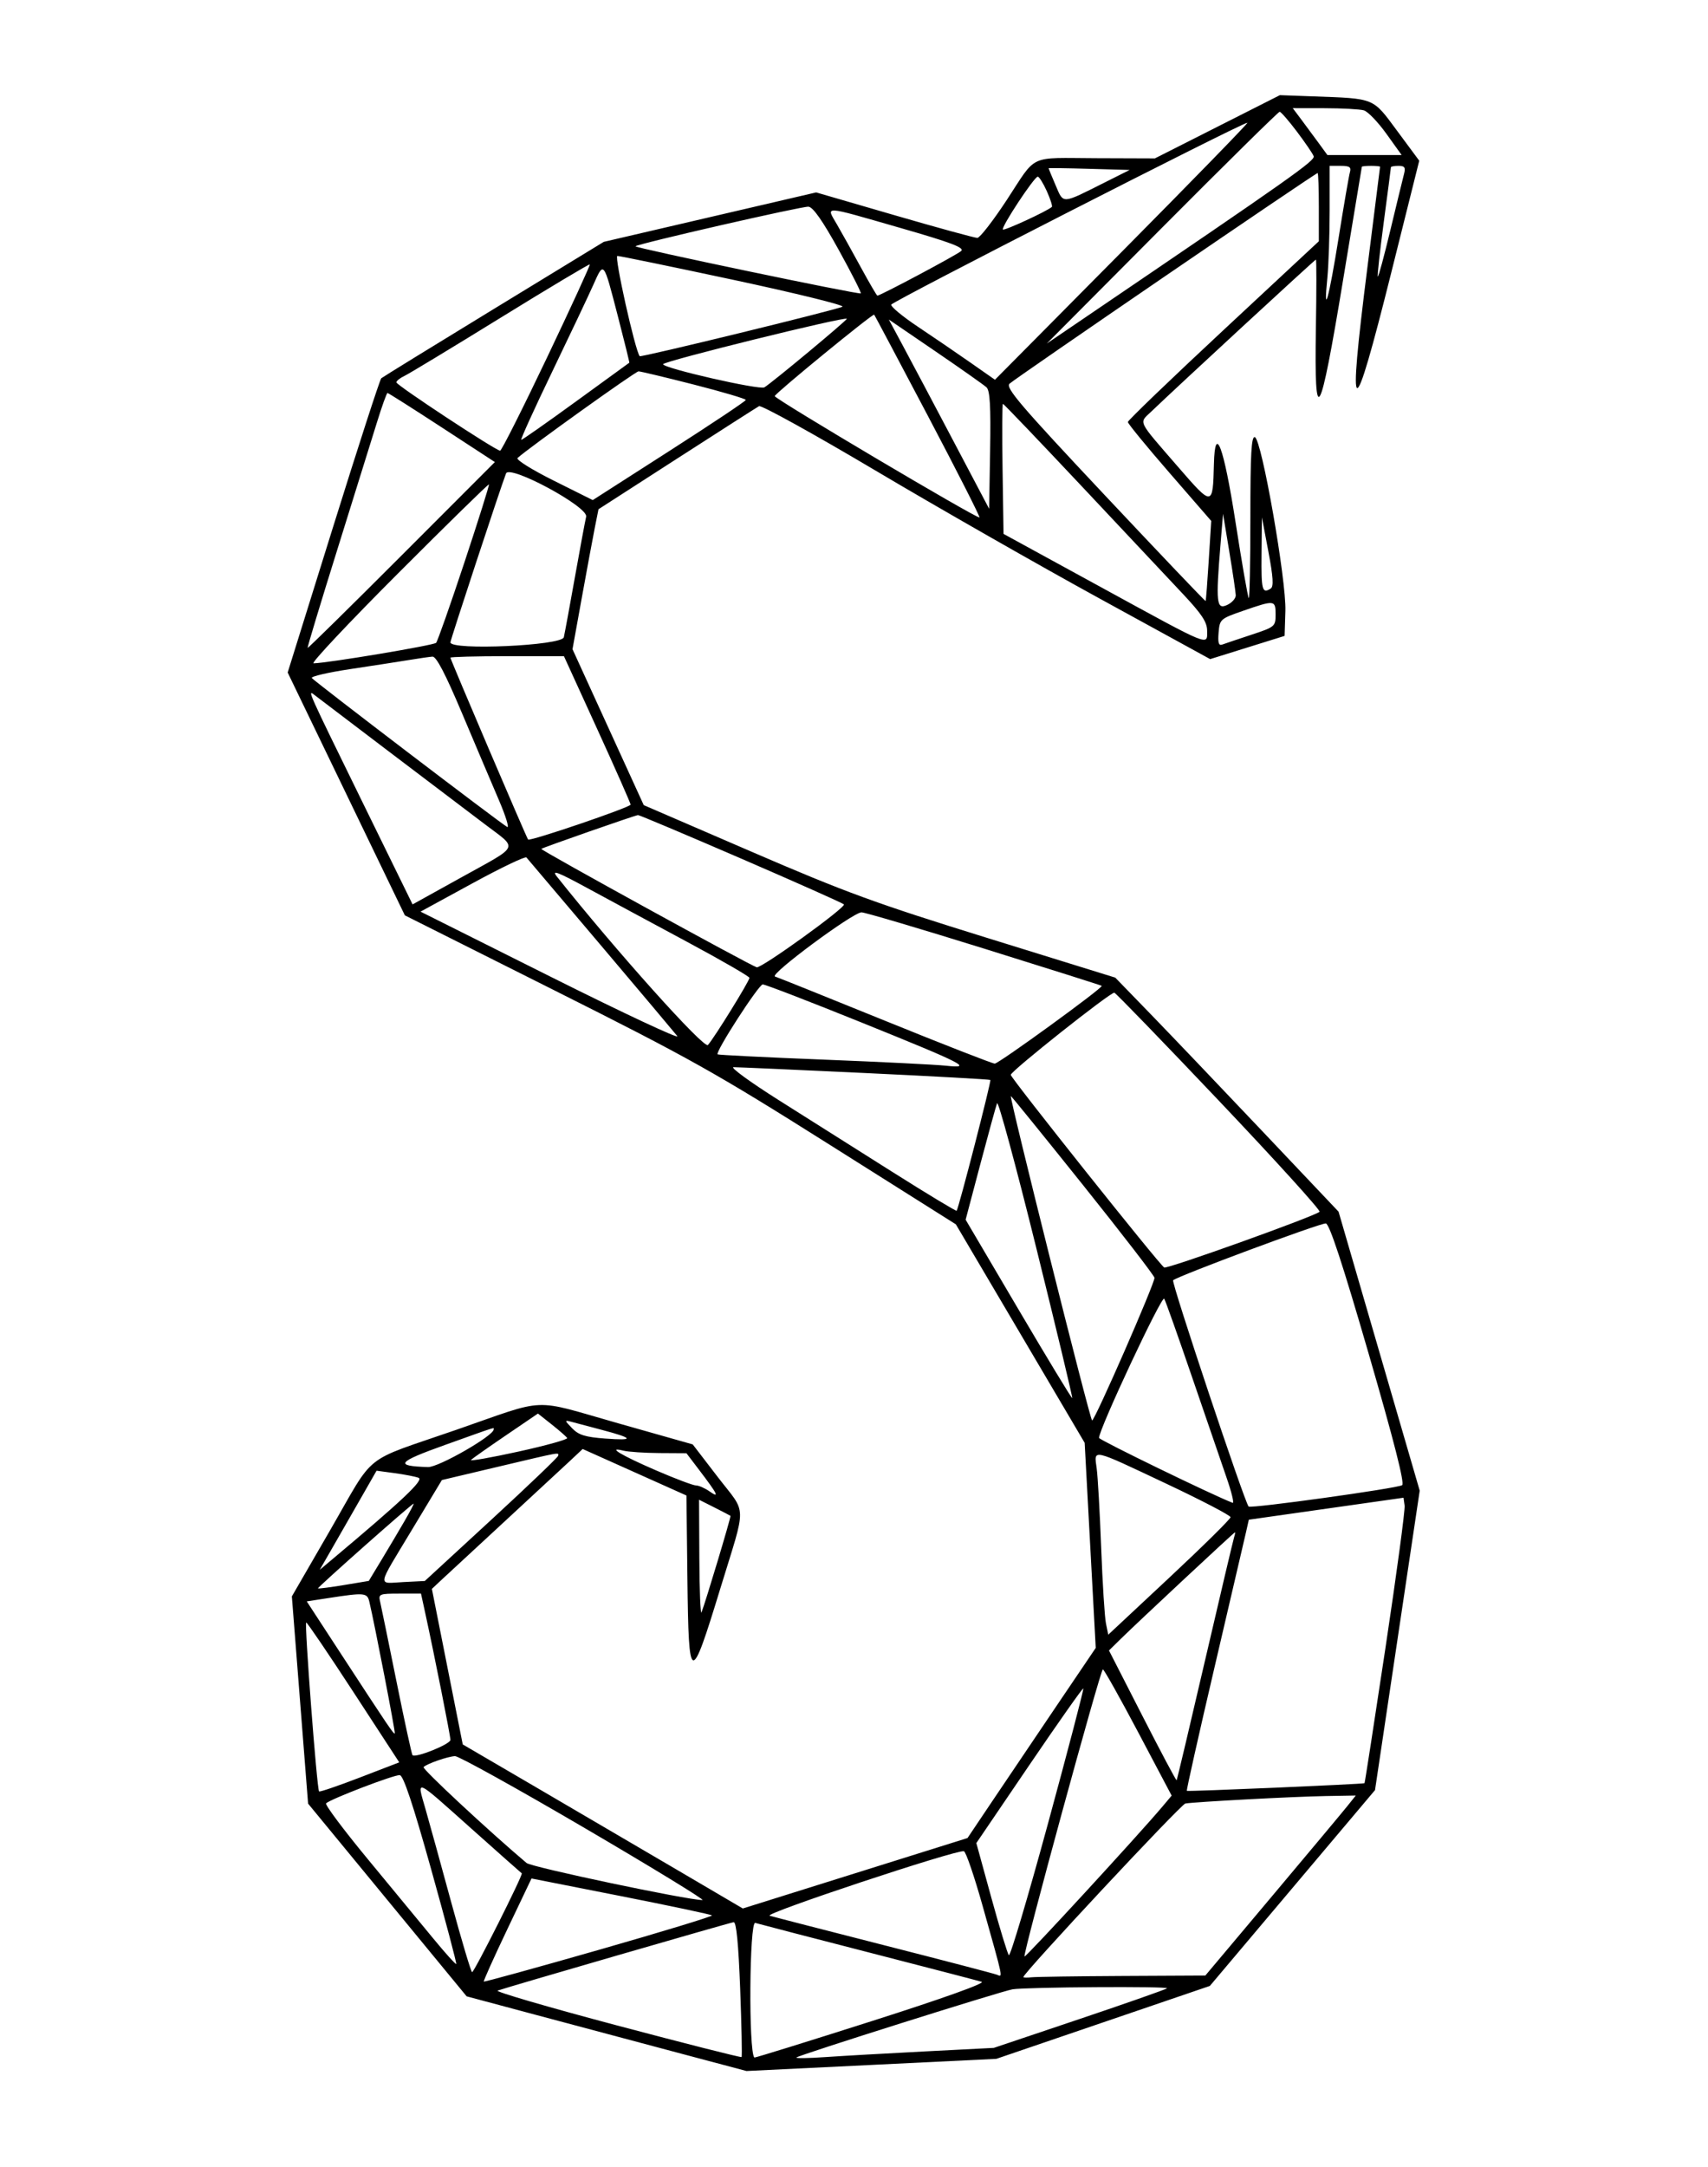 <svg id="svg" xmlns="http://www.w3.org/2000/svg" xmlns:xlink="http://www.w3.org/1999/xlink" width="400" height="507.173" viewBox="0, 0, 400,507.173"><g id="svgg"><path id="path0" d="M285.102 29.674 L 270.464 37.076 256.790 37.029 C 240.604 36.975,242.949 35.885,235.790 46.787 C 232.582 51.670,229.476 55.673,228.887 55.681 C 228.298 55.689,219.563 53.298,209.477 50.366 L 191.139 45.036 166.269 50.822 L 141.399 56.608 115.636 72.323 C 101.467 80.966,89.612 88.261,89.293 88.534 C 88.974 88.806,83.911 104.414,78.042 123.218 L 67.371 157.406 81.091 185.824 L 94.812 214.242 129.783 231.775 C 161.560 247.706,167.453 251.008,194.305 267.936 L 223.855 286.564 238.938 312.133 L 254.020 337.702 255.316 361.704 L 256.613 385.706 247.636 398.971 C 242.698 406.267,235.942 416.280,232.621 421.221 L 226.582 430.206 200.272 438.450 L 173.961 446.694 158.499 437.615 C 149.996 432.623,135.238 423.983,125.704 418.417 L 108.371 408.296 104.757 390.093 L 101.143 371.891 103.103 370.049 C 104.181 369.035,110.759 362.950,117.722 356.526 C 124.684 350.102,131.747 343.564,133.418 341.996 L 136.456 339.145 148.608 344.589 L 160.759 350.032 160.986 369.531 C 161.276 394.484,161.714 394.622,168.650 371.941 C 174.924 351.429,175.001 354.696,168.028 345.618 L 162.231 338.072 145.040 333.205 C 124.042 327.261,128.731 327.078,106.751 334.694 C 84.451 342.421,88.096 339.517,77.317 358.150 L 68.351 373.648 70.251 397.899 L 72.152 422.149 90.717 444.702 L 109.283 467.255 125.527 471.602 C 134.462 473.993,149.207 477.926,158.294 480.342 L 174.817 484.735 204.075 483.310 L 233.333 481.884 258.336 473.352 L 283.338 464.820 302.678 441.904 L 322.017 418.987 327.251 383.941 L 332.485 348.896 322.981 316.246 L 313.478 283.597 295.662 264.794 C 285.864 254.453,274.098 242.128,269.514 237.405 L 261.181 228.818 231.218 219.535 C 205.038 211.424,198.065 208.874,176.007 199.350 L 150.761 188.448 142.418 170.197 L 134.075 151.947 136.256 139.897 C 137.456 133.270,138.825 125.900,139.299 123.519 L 140.162 119.190 158.478 107.399 C 168.551 100.914,177.228 95.364,177.759 95.067 C 178.289 94.769,190.631 101.590,205.185 110.225 C 219.738 118.859,243.293 132.302,257.528 140.097 L 283.411 154.270 292.127 151.553 L 300.844 148.836 301.029 142.983 C 301.257 135.749,295.474 102.847,293.882 102.319 C 293.059 102.046,292.827 106.185,292.827 121.167 C 292.827 131.726,292.654 140.193,292.442 139.981 C 292.231 139.769,290.833 131.731,289.337 122.119 C 286.584 104.435,284.530 98.954,284.288 108.650 C 284.041 118.580,283.961 118.586,275.949 109.343 C 266.178 98.070,266.698 99.141,269.629 96.323 C 275.355 90.818,307.935 60.759,308.177 60.759 C 308.321 60.758,308.318 68.013,308.170 76.882 C 307.771 100.856,309.092 98.534,314.502 65.753 C 316.909 51.171,318.903 39.146,318.933 39.030 C 318.963 38.914,319.937 38.819,321.097 38.819 C 322.257 38.819,323.204 38.914,323.200 39.030 C 323.197 39.146,321.871 49.684,320.253 62.447 C 315.499 99.962,316.713 100.231,325.853 63.686 L 332.374 37.614 327.216 30.650 C 321.390 22.784,322.134 23.089,307.465 22.554 L 299.739 22.273 285.102 29.674 M319.409 25.829 C 320.338 26.099,322.707 28.562,324.675 31.303 L 328.253 36.287 319.560 36.287 L 310.866 36.287 308.869 33.544 C 307.771 32.036,305.946 29.568,304.813 28.059 L 302.753 25.316 310.237 25.328 C 314.354 25.334,318.481 25.560,319.409 25.829 M303.722 30.799 C 305.648 33.351,307.416 35.939,307.651 36.551 C 308.046 37.579,302.742 41.322,254.430 74.113 L 245.148 80.414 272.147 53.287 C 286.997 38.367,299.388 26.160,299.683 26.160 C 299.978 26.160,301.795 28.248,303.722 30.799 M262.856 58.787 L 233.011 88.883 227.265 84.863 C 224.105 82.653,218.585 78.888,214.999 76.498 C 211.414 74.108,208.584 71.772,208.711 71.308 C 208.917 70.560,290.706 28.810,292.131 28.726 C 292.445 28.707,279.271 42.235,262.856 58.787 M258.650 42.741 C 248.513 47.823,249.113 47.789,247.224 43.382 C 246.314 41.259,245.569 39.459,245.568 39.382 C 245.567 39.304,249.839 39.362,255.062 39.510 L 264.557 39.780 258.650 42.741 M316.143 40.295 C 315.909 41.108,314.714 48.036,313.489 55.692 C 311.200 69.994,309.895 74.631,310.852 65.066 C 311.149 62.097,311.392 54.977,311.392 49.243 L 311.392 38.819 313.981 38.819 C 316.046 38.819,316.483 39.117,316.143 40.295 M328.811 40.717 C 328.537 41.762,327.104 47.652,325.627 53.806 C 324.151 59.961,322.821 64.874,322.672 64.725 C 322.523 64.576,323.152 58.835,324.070 51.967 C 324.987 45.098,325.738 39.330,325.738 39.149 C 325.738 38.967,326.542 38.819,327.525 38.819 C 328.962 38.819,329.213 39.189,328.811 40.717 M308.861 48.489 L 308.861 56.471 286.498 77.286 C 274.198 88.735,264.135 98.405,264.135 98.775 C 264.135 99.145,268.528 104.506,273.898 110.688 L 283.660 121.928 283.075 131.217 C 282.754 136.326,282.426 140.586,282.348 140.684 C 282.269 140.782,271.644 129.632,258.737 115.907 C 239.045 94.967,235.452 90.769,236.411 89.818 C 237.566 88.671,308.054 40.506,308.578 40.506 C 308.733 40.506,308.861 44.098,308.861 48.489 M245.152 44.734 C 245.991 46.596,246.523 48.259,246.335 48.432 C 245.262 49.412,235.207 54.054,234.875 53.722 C 234.383 53.230,242.217 41.350,243.034 41.350 C 243.359 41.350,244.312 42.873,245.152 44.734 M196.410 58.470 C 199.433 63.940,201.763 68.530,201.586 68.668 C 201.157 69.005,148.473 57.997,148.826 57.644 C 149.437 57.033,187.875 48.240,189.338 48.377 C 190.415 48.477,192.654 51.673,196.410 58.470 M210.759 53.321 C 222.750 56.767,225.926 57.968,225.105 58.745 C 224.198 59.605,206.178 69.198,205.471 69.198 C 205.331 69.198,203.612 66.255,201.651 62.658 C 199.690 59.061,197.151 54.504,196.009 52.532 C 193.440 48.095,192.379 48.039,210.759 53.321 M171.978 65.549 C 186.503 68.657,197.895 71.463,197.295 71.785 C 195.929 72.517,150.069 83.704,149.809 83.368 C 148.711 81.949,143.802 59.914,144.582 59.907 C 145.125 59.903,157.453 62.442,171.978 65.549 M128.049 83.815 C 122.369 95.733,117.454 105.484,117.127 105.485 C 116.129 105.486,92.827 90.151,92.827 89.494 C 92.827 89.155,93.681 88.475,94.726 87.982 C 95.770 87.489,105.905 81.361,117.248 74.363 C 128.591 67.366,137.985 61.754,138.124 61.893 C 138.262 62.032,133.729 71.896,128.049 83.815 M144.686 73.960 C 146.234 79.927,147.446 84.848,147.379 84.895 C 147.312 84.942,141.691 89.024,134.889 93.967 C 128.086 98.910,122.320 102.954,122.075 102.954 C 121.829 102.954,125.061 95.833,129.256 87.131 C 133.450 78.428,137.797 69.256,138.916 66.748 C 141.447 61.075,141.295 60.885,144.686 73.960 M217.296 97.324 C 224.110 110.240,229.548 120.945,229.381 121.111 C 228.959 121.533,181.435 93.384,181.435 92.712 C 181.435 92.134,204.415 73.327,204.726 73.650 C 204.826 73.754,210.483 84.408,217.296 97.324 M198.312 74.621 C 198.312 75.025,180.808 89.575,179.015 90.662 C 177.897 91.340,155.257 86.171,155.289 85.245 C 155.313 84.555,198.312 73.936,198.312 74.621 M231.034 90.661 C 231.841 91.414,232.053 95.098,231.878 105.374 L 231.646 119.083 223.274 103.213 C 218.669 94.484,213.384 84.517,211.528 81.064 L 208.154 74.786 219.056 82.222 C 225.052 86.312,230.442 90.110,231.034 90.661 M162.533 90.024 C 169.216 91.732,174.675 93.346,174.665 93.611 C 174.654 93.876,166.584 99.258,156.732 105.572 L 138.819 117.050 129.639 112.473 C 124.590 109.955,120.793 107.585,121.200 107.206 C 123.557 105.015,148.832 86.920,149.536 86.920 C 150.002 86.920,155.851 88.317,162.533 90.024 M103.498 100.065 L 115.891 108.148 94.060 129.991 C 82.052 142.005,72.145 151.751,72.042 151.648 C 71.940 151.546,75.063 141.212,78.982 128.685 C 82.901 116.157,87.072 102.774,88.252 98.945 C 89.432 95.116,90.557 91.983,90.751 91.983 C 90.946 91.983,96.682 95.620,103.498 100.065 M253.242 113.713 C 263.172 124.272,273.862 135.645,276.998 138.986 C 281.466 143.745,282.700 145.617,282.700 147.635 C 282.700 151.177,283.852 151.648,258.122 137.588 L 235.021 124.964 234.791 109.740 C 234.665 101.366,234.702 94.515,234.875 94.515 C 235.047 94.515,243.312 103.154,253.242 113.713 M137.272 120.933 C 137.030 121.952,135.851 128.291,134.651 135.021 C 133.452 141.751,132.278 148.112,132.042 149.156 C 131.599 151.120,105.485 152.292,105.485 150.348 C 105.485 149.759,117.136 114.391,118.508 110.816 C 119.330 108.675,137.816 118.642,137.272 120.933 M108.740 131.702 C 105.440 141.650,102.468 150.090,102.136 150.457 C 101.605 151.045,76.692 155.209,73.424 155.256 C 72.731 155.266,81.638 145.795,93.217 134.209 C 104.796 122.623,114.375 113.250,114.505 113.380 C 114.634 113.509,112.040 121.754,108.740 131.702 M289.406 139.316 C 289.431 140.054,288.502 141.090,287.342 141.619 C 284.889 142.736,284.710 141.051,285.834 127.426 L 286.426 120.253 287.893 129.114 C 288.700 133.987,289.381 138.578,289.406 139.316 M297.594 137.751 C 295.590 139.032,295.361 138.180,295.444 129.747 L 295.529 121.097 297.046 129.114 C 298.170 135.050,298.312 137.292,297.594 137.751 M298.734 143.813 C 298.734 146.626,298.593 146.744,293.038 148.578 C 289.905 149.612,286.841 150.643,286.229 150.869 C 285.405 151.173,285.186 150.449,285.385 148.069 C 285.648 144.937,285.786 144.813,291.139 142.960 C 298.516 140.405,298.734 140.429,298.734 143.813 M108.177 166.878 C 111.263 174.188,115.142 183.320,116.796 187.172 C 118.449 191.023,119.334 193.892,118.762 193.546 C 116.617 192.250,73.416 159.329,73.020 158.689 C 72.793 158.321,76.871 157.380,82.084 156.597 C 87.296 155.815,93.460 154.862,95.781 154.480 C 98.101 154.098,100.577 153.740,101.282 153.686 C 102.168 153.617,104.297 157.691,108.177 166.878 M139.880 170.675 C 144.175 180.074,147.686 188.017,147.684 188.327 C 147.679 188.950,124.104 196.977,123.675 196.501 C 123.316 196.102,105.485 154.375,105.485 153.932 C 105.485 153.742,111.467 153.586,118.779 153.586 L 132.072 153.586 139.880 170.675 M91.139 175.949 C 100.190 182.802,110.348 190.494,113.713 193.041 C 121.355 198.826,121.860 197.701,108.228 205.253 L 96.624 211.682 84.599 187.160 C 72.024 161.516,71.932 161.311,73.629 162.653 C 74.209 163.112,82.089 169.095,91.139 175.949 M173.468 200.911 C 186.436 206.518,197.310 211.359,197.633 211.671 C 198.276 212.291,178.308 226.695,177.216 226.400 C 175.747 226.002,126.505 198.952,126.769 198.688 C 127.061 198.396,148.578 190.879,149.417 190.775 C 149.677 190.743,160.499 195.305,173.468 200.911 M140.587 221.103 C 149.825 232.013,157.940 241.643,158.619 242.503 C 159.298 243.363,146.046 237.161,129.170 228.720 L 98.486 213.374 110.636 206.749 C 117.318 203.105,123.011 200.381,123.287 200.695 C 123.564 201.009,131.349 210.192,140.587 221.103 M160.955 220.470 C 168.953 224.760,175.504 228.542,175.512 228.875 C 175.530 229.593,167.259 242.959,165.788 244.590 C 164.901 245.573,144.256 222.562,130.416 205.163 C 129.097 203.505,130.540 204.051,137.589 207.878 C 142.443 210.513,152.957 216.179,160.955 220.470 M230.444 222.021 C 245.493 226.706,257.901 230.631,258.018 230.742 C 258.432 231.137,233.919 248.945,232.962 248.945 C 232.427 248.945,220.899 244.445,207.345 238.945 C 193.790 233.445,182.158 228.771,181.495 228.558 C 180.104 228.110,199.676 213.600,201.752 213.540 C 202.483 213.519,215.395 217.336,230.444 222.021 M201.833 239.354 C 225.966 249.102,227.986 250.137,221.519 249.436 C 219.198 249.184,206.287 248.543,192.827 248.010 C 179.367 247.477,168.220 246.923,168.056 246.780 C 167.455 246.256,177.668 230.440,178.627 230.410 C 179.171 230.393,189.614 234.418,201.833 239.354 M285.614 257.801 C 298.823 271.722,309.363 283.343,309.035 283.626 C 307.742 284.743,273.313 297.081,272.644 296.668 C 271.473 295.944,236.709 252.321,236.709 251.575 C 236.709 250.709,260.114 232.159,260.968 232.349 C 261.314 232.426,272.405 243.879,285.614 257.801 M202.532 251.147 C 218.544 251.901,231.774 252.633,231.931 252.775 C 232.202 253.019,224.510 282.835,224.034 283.385 C 223.908 283.530,217.215 279.489,209.160 274.406 C 201.105 269.322,189.038 261.704,182.345 257.476 C 175.652 253.248,170.905 249.786,171.797 249.782 C 172.688 249.778,186.519 250.392,202.532 251.147 M253.615 277.347 C 262.777 288.790,270.316 298.569,270.369 299.077 C 270.493 300.275,256.396 332.496,255.759 332.470 C 255.295 332.452,236.276 256.540,236.734 256.540 C 236.856 256.540,244.453 265.903,253.615 277.347 M251.107 327.231 C 250.983 327.356,245.315 318.013,238.512 306.468 L 226.143 285.478 229.582 272.486 C 231.474 265.340,233.239 258.924,233.505 258.228 C 233.771 257.532,237.891 272.722,242.661 291.983 C 247.431 311.245,251.232 327.106,251.107 327.231 M320.510 316.773 C 326.469 337.295,329.000 347.228,328.369 347.618 C 327.142 348.377,292.931 353.128,292.415 352.612 C 291.499 351.696,274.277 300.124,274.733 299.662 C 275.669 298.711,309.280 286.207,310.501 286.355 C 311.347 286.458,314.408 295.760,320.510 316.773 M279.188 322.372 C 282.440 331.882,286.067 342.443,287.247 345.841 C 288.427 349.239,289.071 351.897,288.679 351.748 C 284.152 350.026,257.384 337.022,257.384 336.545 C 257.384 334.468,272.124 303.023,272.654 303.970 C 272.996 304.581,275.936 312.862,279.188 322.372 M132.830 336.577 C 133.030 336.901,127.894 338.330,121.417 339.754 C 114.940 341.177,109.940 342.054,110.306 341.701 C 110.671 341.349,114.348 338.763,118.476 335.956 L 125.981 330.852 129.224 333.420 C 131.007 334.833,132.630 336.253,132.830 336.577 M140.928 334.668 C 148.436 336.650,148.667 337.221,141.752 336.707 C 137.064 336.359,135.516 335.878,133.982 334.293 C 132.193 332.443,132.178 332.343,133.755 332.766 C 134.684 333.016,137.911 333.871,140.928 334.668 M115.612 334.573 C 115.612 336.052,102.701 343.450,100.249 343.376 C 92.264 343.134,92.962 342.223,104.222 338.197 C 116.892 333.665,115.612 334.073,115.612 334.573 M154.430 340.099 L 160.759 340.137 163.713 344.021 C 168.135 349.835,168.587 350.765,166.170 349.072 C 165.076 348.306,163.647 347.679,162.993 347.679 C 162.339 347.679,158.151 346.101,153.687 344.173 C 145.433 340.607,142.011 338.545,145.992 339.536 C 147.152 339.825,150.949 340.078,154.430 340.099 M130.729 340.717 C 130.689 341.065,123.642 347.806,115.070 355.696 L 99.484 370.042 94.468 370.293 C 88.335 370.601,88.119 371.924,96.469 358.063 L 103.486 346.414 116.511 343.333 C 131.644 339.753,130.822 339.904,130.729 340.717 M273.044 347.222 C 281.372 351.147,288.186 354.697,288.186 355.110 C 288.186 355.524,281.741 361.881,273.865 369.237 L 259.545 382.612 259.000 379.950 C 258.701 378.486,258.200 370.531,257.887 362.273 C 257.574 354.014,257.099 345.643,256.833 343.671 C 256.212 339.077,255.378 338.894,273.044 347.222 M98.030 345.887 C 99.345 346.379,94.239 351.196,77.733 365.036 L 74.875 367.433 77.311 363.205 C 78.651 360.879,81.646 355.659,83.966 351.603 L 88.186 344.229 92.405 344.795 C 94.726 345.107,97.257 345.598,98.030 345.887 M324.457 385.758 C 321.844 403.097,319.640 417.322,319.558 417.368 C 319.164 417.594,278.149 419.358,277.949 419.158 C 277.822 419.032,280.737 406.030,284.426 390.266 C 288.115 374.501,291.433 360.274,291.799 358.650 L 292.465 355.696 310.579 353.125 L 328.692 350.553 328.949 352.393 C 329.091 353.405,327.069 368.419,324.457 385.758 M171.075 354.794 C 171.257 354.943,165.189 375.133,164.285 377.388 C 164.044 377.989,163.816 372.302,163.780 364.751 L 163.713 351.021 167.300 352.829 C 169.272 353.824,170.971 354.708,171.075 354.794 M94.801 355.907 C 93.526 358.112,91.107 362.190,89.425 364.971 L 86.366 370.025 80.525 370.995 C 77.312 371.529,74.587 371.879,74.469 371.774 C 74.261 371.588,96.378 351.999,96.871 351.932 C 97.007 351.914,96.075 353.703,94.801 355.907 M289.042 359.705 C 288.846 360.285,285.775 373.291,282.217 388.608 C 278.660 403.924,275.661 416.556,275.555 416.680 C 275.448 416.803,271.840 410.019,267.538 401.605 L 259.714 386.305 262.558 383.511 C 266.583 379.556,288.992 358.659,289.214 358.654 C 289.315 358.652,289.238 359.124,289.042 359.705 M86.495 374.895 C 87.752 380.190,92.651 405.516,92.456 405.713 C 92.207 405.964,91.083 404.302,79.644 386.775 L 71.839 374.816 77.059 374.014 C 85.402 372.730,85.994 372.786,86.495 374.895 M99.561 377.426 C 101.767 387.537,105.485 406.246,105.485 407.237 C 105.485 408.241,97.320 411.525,96.604 410.810 C 96.421 410.626,94.741 402.898,92.870 393.635 C 90.999 384.372,89.268 375.939,89.022 374.895 C 88.597 373.089,88.820 372.996,93.585 372.996 L 98.594 372.996 99.561 377.426 M82.826 396.128 L 93.500 412.489 84.259 416.046 C 79.176 418.002,74.885 419.464,74.724 419.295 C 74.220 418.768,71.249 379.746,71.713 379.756 C 71.954 379.762,76.955 387.129,82.826 396.128 M266.577 405.496 L 274.393 420.275 272.253 422.819 C 266.730 429.382,240.200 458.203,239.929 457.932 C 239.486 457.489,257.715 390.741,258.283 390.728 C 258.546 390.722,262.278 397.368,266.577 405.496 M245.413 426.875 C 240.704 444.151,236.587 457.988,236.264 457.624 C 235.941 457.260,234.096 451.208,232.164 444.174 L 228.650 431.387 241.042 413.156 C 247.857 403.129,253.555 395.046,253.704 395.195 C 253.852 395.343,250.121 409.600,245.413 426.875 M136.898 427.848 C 152.757 437.131,165.183 444.724,164.512 444.723 C 160.961 444.715,124.479 437.029,123.312 436.043 C 114.415 428.526,98.802 413.995,99.193 413.596 C 99.962 412.812,104.868 411.107,106.563 411.035 C 107.388 410.999,121.038 418.565,136.898 427.848 M100.973 437.524 C 104.341 449.572,106.982 459.544,106.842 459.684 C 106.703 459.823,104.318 457.180,101.543 453.809 C 98.769 450.437,91.842 442.047,86.151 435.164 C 80.460 428.281,76.058 422.395,76.367 422.086 C 77.374 421.079,92.369 415.342,93.627 415.482 C 94.478 415.577,96.711 422.277,100.973 437.524 M110.407 428.014 C 116.750 433.674,122.056 438.378,122.196 438.466 C 122.581 438.707,111.066 461.604,110.563 461.598 C 110.323 461.594,108.137 454.284,105.704 445.353 C 103.272 436.421,100.546 426.551,99.646 423.418 C 97.581 416.231,96.854 415.920,110.407 428.014 M315.509 422.761 C 314.405 424.140,306.477 433.621,297.890 443.830 L 282.278 462.391 262.869 462.489 C 252.194 462.544,242.605 462.683,241.561 462.798 C 240.517 462.914,239.662 462.889,239.662 462.743 C 239.662 461.807,276.546 422.317,277.598 422.126 C 279.727 421.740,302.804 420.511,310.446 420.377 L 317.516 420.253 315.509 422.761 M230.114 446.061 C 235.105 463.811,234.883 462.737,233.447 462.186 C 232.766 461.924,220.880 458.821,207.033 455.288 C 193.186 451.756,181.133 448.649,180.249 448.385 C 178.683 447.917,223.935 432.899,225.735 433.289 C 226.197 433.389,228.168 439.137,230.114 446.061 M145.413 443.798 C 156.931 446.070,166.525 448.101,166.735 448.310 C 166.944 448.519,155.058 452.139,140.321 456.355 C 125.584 460.570,113.427 463.919,113.304 463.796 C 113.182 463.674,115.644 458.196,118.777 451.624 C 121.910 445.052,124.473 439.673,124.473 439.671 C 124.473 439.669,133.896 441.526,145.413 443.798 M173.343 465.491 C 173.672 474.127,173.819 481.315,173.669 481.465 C 173.519 481.615,160.336 478.271,144.373 474.035 C 128.411 469.798,115.884 466.143,116.536 465.912 C 118.912 465.071,170.913 450.009,171.815 449.900 C 172.443 449.825,172.938 454.875,173.343 465.491 M203.376 456.955 C 217.068 460.479,228.997 463.581,229.885 463.849 C 230.881 464.150,221.016 467.680,204.171 473.050 C 189.139 477.843,176.760 481.683,176.661 481.584 C 175.284 480.207,175.491 449.659,176.875 450.070 C 177.758 450.333,189.684 453.431,203.376 456.955 M273.300 465.378 C 273.053 465.625,263.826 468.863,252.796 472.574 L 232.741 479.320 216.581 480.148 C 207.694 480.604,197.199 481.202,193.259 481.477 C 189.319 481.752,186.281 481.794,186.508 481.570 C 187.090 480.995,234.572 466.025,237.131 465.610 C 240.378 465.083,273.809 464.869,273.300 465.378 " stroke="none" fill="#000000" fill-rule="evenodd"></path></g></svg>